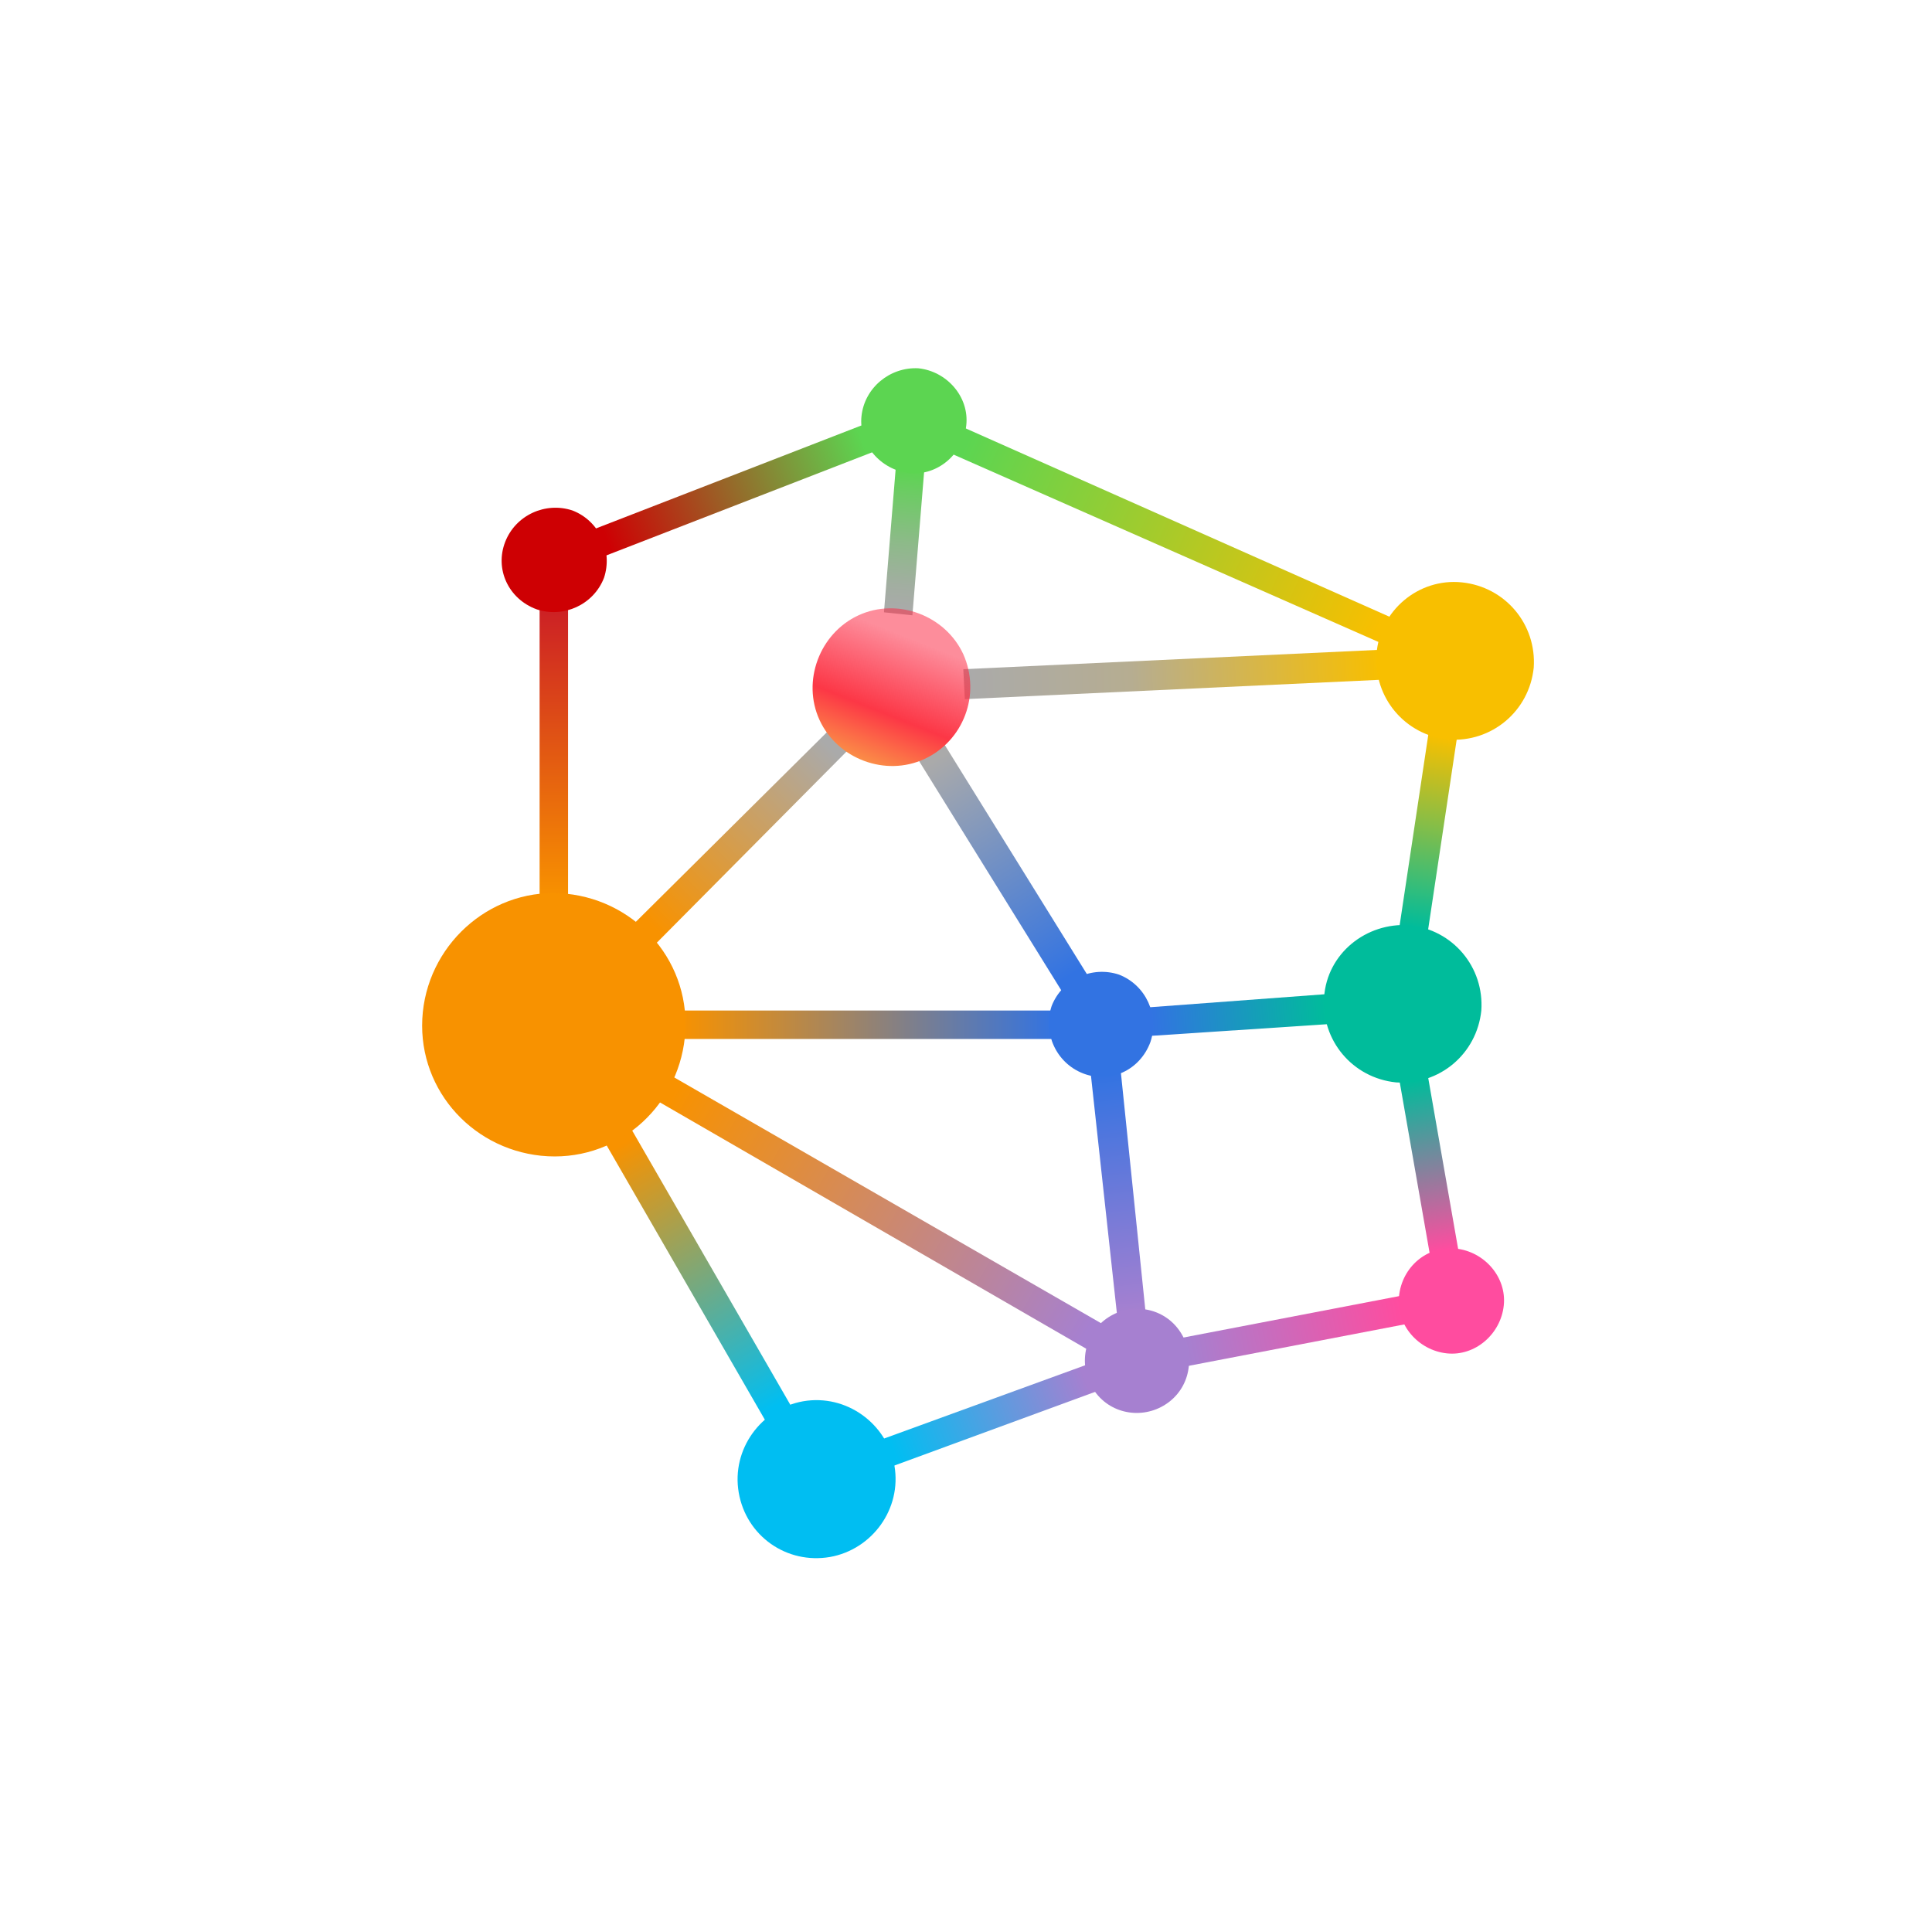 <svg width="137" height="136" viewBox="0 0 137 136" fill="none" xmlns="http://www.w3.org/2000/svg">
<path d="M42.829 80.898L44.634 79.836L56.206 99.901L54.401 100.963L42.829 80.898Z" fill="url(#paint0_linear_1235_3513)"/>
<path d="M38.264 42.997H40.281V63.805H38.264V42.997Z" fill="url(#paint1_linear_1235_3513)"/>
<path d="M46.332 67.096L44.846 65.61L58.859 51.702L60.24 53.083L46.332 67.096Z" fill="url(#paint2_linear_1235_3513)"/>
<path d="M48.244 71.661H74.785V73.678H48.244V71.661Z" fill="url(#paint3_linear_1235_3513)"/>
<path d="M46.545 78.031L47.5 76.227L78.288 93.956L77.227 95.761L46.545 78.031Z" fill="url(#paint4_linear_1235_3513)"/>
<path d="M63.106 104.042L62.363 102.131L77.226 96.716L77.863 98.627L63.106 104.042Z" fill="url(#paint5_linear_1235_3513)"/>
<path d="M99.627 91.833L99.946 93.85L83.915 96.929L83.596 94.912L99.627 91.833Z" fill="url(#paint6_linear_1235_3513)"/>
<path d="M61.408 30.045L62.151 31.956L42.723 39.493L41.98 37.582L61.408 30.045Z" fill="url(#paint7_linear_1235_3513)"/>
<path d="M64.699 43.634L62.682 43.421L63.532 33.017L65.549 33.23L64.699 43.634Z" fill="url(#paint8_linear_1235_3513)"/>
<path d="M98.778 43.846L98.035 45.651L67.46 32.168L68.203 30.257L98.778 43.846Z" fill="url(#paint9_linear_1235_3513)"/>
<path d="M97.929 46.076L98.035 48.199L68.415 49.579L68.309 47.456L97.929 46.076Z" fill="url(#paint10_linear_1235_3513)"/>
<path d="M77.332 76.014L79.456 75.802L81.261 93.319L79.243 93.531L77.332 76.014Z" fill="url(#paint11_linear_1235_3513)"/>
<path d="M65.017 53.719L66.822 52.552L77.226 69.326L75.421 70.494L65.017 53.719Z" fill="url(#paint12_linear_1235_3513)"/>
<path d="M101.326 51.809L103.343 52.127L101.22 66.247L99.203 65.928L101.326 51.809Z" fill="url(#paint13_linear_1235_3513)"/>
<path d="M94.107 70.494L94.319 72.617L81.473 73.466L81.261 71.449L94.107 70.494Z" fill="url(#paint14_linear_1235_3513)"/>
<path d="M99.203 76.439L101.22 76.12L103.449 88.86L101.432 89.179L99.203 76.439Z" fill="url(#paint15_linear_1235_3513)"/>
<path d="M40.175 63.38C45.271 63.911 49.093 68.37 48.562 73.572C48.031 78.668 43.572 82.49 38.37 81.959C33.274 81.429 29.452 76.97 29.983 71.767C30.514 66.672 35.079 62.85 40.175 63.38Z" fill="#F89200"/>
<path d="M99.946 65.61C103.025 65.928 105.254 68.583 105.042 71.662C104.723 74.74 102.069 76.97 98.99 76.757C95.912 76.439 93.682 73.785 93.894 70.706C94.107 67.627 96.867 65.398 99.946 65.61Z" fill="#00BC9B"/>
<path d="M103.662 41.298C106.74 41.617 108.97 44.271 108.758 47.349C108.439 50.428 105.785 52.658 102.706 52.446C99.627 52.127 97.398 49.473 97.61 46.394C97.823 43.315 100.583 40.98 103.662 41.298Z" fill="#F8BF00"/>
<path d="M65.124 26.117C67.141 26.329 68.733 28.134 68.521 30.151C68.309 32.168 66.504 33.761 64.487 33.548C62.469 33.336 60.877 31.531 61.089 29.514C61.302 27.497 63.106 26.011 65.124 26.117Z" fill="#5CD551"/>
<path d="M103.237 88.542C105.254 88.754 106.847 90.559 106.634 92.576C106.422 94.593 104.617 96.186 102.6 95.973C100.583 95.761 98.99 93.956 99.203 91.939C99.415 89.816 101.22 88.329 103.237 88.542Z" fill="#FF4C9F"/>
<path d="M52.384 105.847C51.853 102.768 53.976 99.901 56.949 99.371C60.028 98.84 62.894 100.963 63.425 103.936C63.956 107.014 61.833 109.881 58.86 110.412C55.781 110.942 52.915 108.925 52.384 105.847Z" fill="#00BEF2"/>
<path d="M42.829 40.98C42.086 42.891 39.962 43.846 38.051 43.209C36.034 42.466 35.079 40.343 35.822 38.432C36.565 36.521 38.688 35.565 40.599 36.202C42.51 36.946 43.466 39.069 42.829 40.98Z" fill="#CE0003"/>
<path d="M65.548 53.826C62.788 55.1 59.391 53.826 58.117 51.065C56.843 48.305 58.117 44.908 60.877 43.634C63.638 42.36 67.035 43.634 68.309 46.394C69.583 49.261 68.309 52.552 65.548 53.826Z" fill="url(#paint16_linear_1235_3513)"/>
<path d="M76.802 76.12C74.891 75.377 73.935 73.254 74.572 71.343C75.315 69.432 77.439 68.477 79.349 69.114C81.26 69.857 82.216 71.98 81.579 73.891C80.836 75.908 78.713 76.864 76.802 76.12Z" fill="#3273E2"/>
<path d="M77.757 98.84C76.483 97.247 76.696 94.912 78.288 93.638C79.88 92.364 82.216 92.576 83.49 94.168C84.764 95.761 84.552 98.097 82.959 99.371C81.367 100.644 79.031 100.432 77.757 98.84Z" fill="#A680D0"/>
<defs>
<linearGradient id="paint0_linear_1235_3513" x1="44.158" y1="81.118" x2="54.912" y2="99.743" gradientUnits="userSpaceOnUse">
<stop stop-color="#F89200"/>
<stop offset="1" stop-color="#00BEF2"/>
</linearGradient>
<linearGradient id="paint1_linear_1235_3513" x1="39.273" y1="63.727" x2="39.273" y2="42.966" gradientUnits="userSpaceOnUse">
<stop stop-color="#F89200"/>
<stop offset="1" stop-color="#CC1F25"/>
</linearGradient>
<linearGradient id="paint2_linear_1235_3513" x1="46.262" y1="65.68" x2="58.897" y2="53.044" gradientUnits="userSpaceOnUse">
<stop stop-color="#F89200"/>
<stop offset="1" stop-color="#AAAAAA"/>
</linearGradient>
<linearGradient id="paint3_linear_1235_3513" x1="48.244" y1="72.67" x2="74.833" y2="72.67" gradientUnits="userSpaceOnUse">
<stop stop-color="#F89200"/>
<stop offset="1" stop-color="#3273E2"/>
</linearGradient>
<linearGradient id="paint4_linear_1235_3513" x1="47.766" y1="77.543" x2="77.044" y2="94.447" gradientUnits="userSpaceOnUse">
<stop stop-color="#F89200"/>
<stop offset="1" stop-color="#A680D0"/>
</linearGradient>
<linearGradient id="paint5_linear_1235_3513" x1="63.338" y1="102.896" x2="76.95" y2="97.839" gradientUnits="userSpaceOnUse">
<stop stop-color="#00BEF2"/>
<stop offset="1" stop-color="#A680D0"/>
</linearGradient>
<linearGradient id="paint6_linear_1235_3513" x1="99.432" y1="92.918" x2="84.13" y2="95.84" gradientUnits="userSpaceOnUse">
<stop stop-color="#FF4C9F"/>
<stop offset="1" stop-color="#A680D0"/>
</linearGradient>
<linearGradient id="paint7_linear_1235_3513" x1="61.162" y1="31.268" x2="42.994" y2="38.26" gradientUnits="userSpaceOnUse">
<stop stop-color="#5CD551"/>
<stop offset="1" stop-color="#CE0003"/>
</linearGradient>
<linearGradient id="paint8_linear_1235_3513" x1="63.696" y1="43.381" x2="64.535" y2="33.27" gradientUnits="userSpaceOnUse">
<stop stop-color="#AAAAAA"/>
<stop offset="0.184" stop-color="#A2AEA1"/>
<stop offset="0.484" stop-color="#8DBA89"/>
<stop offset="0.861" stop-color="#6ACD61"/>
<stop offset="1" stop-color="#5CD551"/>
</linearGradient>
<linearGradient id="paint9_linear_1235_3513" x1="97.73" y1="44.472" x2="68.489" y2="31.504" gradientUnits="userSpaceOnUse">
<stop stop-color="#F8BF00"/>
<stop offset="1" stop-color="#5CD551"/>
</linearGradient>
<linearGradient id="paint10_linear_1235_3513" x1="97.91" y1="47.138" x2="68.457" y2="48.515" gradientUnits="userSpaceOnUse">
<stop stop-color="#F8BF00"/>
<stop offset="0.6" stop-color="#B6AD91"/>
<stop offset="1" stop-color="#AAAAAA"/>
</linearGradient>
<linearGradient id="paint11_linear_1235_3513" x1="78.414" y1="76.098" x2="80.243" y2="93.264" gradientUnits="userSpaceOnUse">
<stop stop-color="#3273E2"/>
<stop offset="0.99" stop-color="#A680D0"/>
</linearGradient>
<linearGradient id="paint12_linear_1235_3513" x1="66.362" y1="53.864" x2="75.887" y2="69.19" gradientUnits="userSpaceOnUse">
<stop stop-color="#AAAAAA"/>
<stop offset="1" stop-color="#3273E2"/>
</linearGradient>
<linearGradient id="paint13_linear_1235_3513" x1="102.295" y1="52.27" x2="100.252" y2="65.778" gradientUnits="userSpaceOnUse">
<stop stop-color="#F8BF00"/>
<stop offset="1" stop-color="#00BC9B"/>
</linearGradient>
<linearGradient id="paint14_linear_1235_3513" x1="94.083" y1="71.564" x2="81.521" y2="72.443" gradientUnits="userSpaceOnUse">
<stop stop-color="#00BC9B"/>
<stop offset="0.99" stop-color="#3273E2"/>
</linearGradient>
<linearGradient id="paint15_linear_1235_3513" x1="100.304" y1="76.627" x2="102.35" y2="88.684" gradientUnits="userSpaceOnUse">
<stop stop-color="#00BC9B"/>
<stop offset="1" stop-color="#FF4C9F"/>
</linearGradient>
<linearGradient id="paint16_linear_1235_3513" x1="58.008" y1="54.02" x2="62.568" y2="42.536" gradientUnits="userSpaceOnUse">
<stop stop-color="#FC2C46"/>
<stop offset="0" stop-color="#FBAB48"/>
<stop offset="0.399" stop-color="#FC3746"/>
<stop offset="0.854" stop-color="#FC2C46" stop-opacity="0.54"/>
</linearGradient>
</defs>
</svg>
